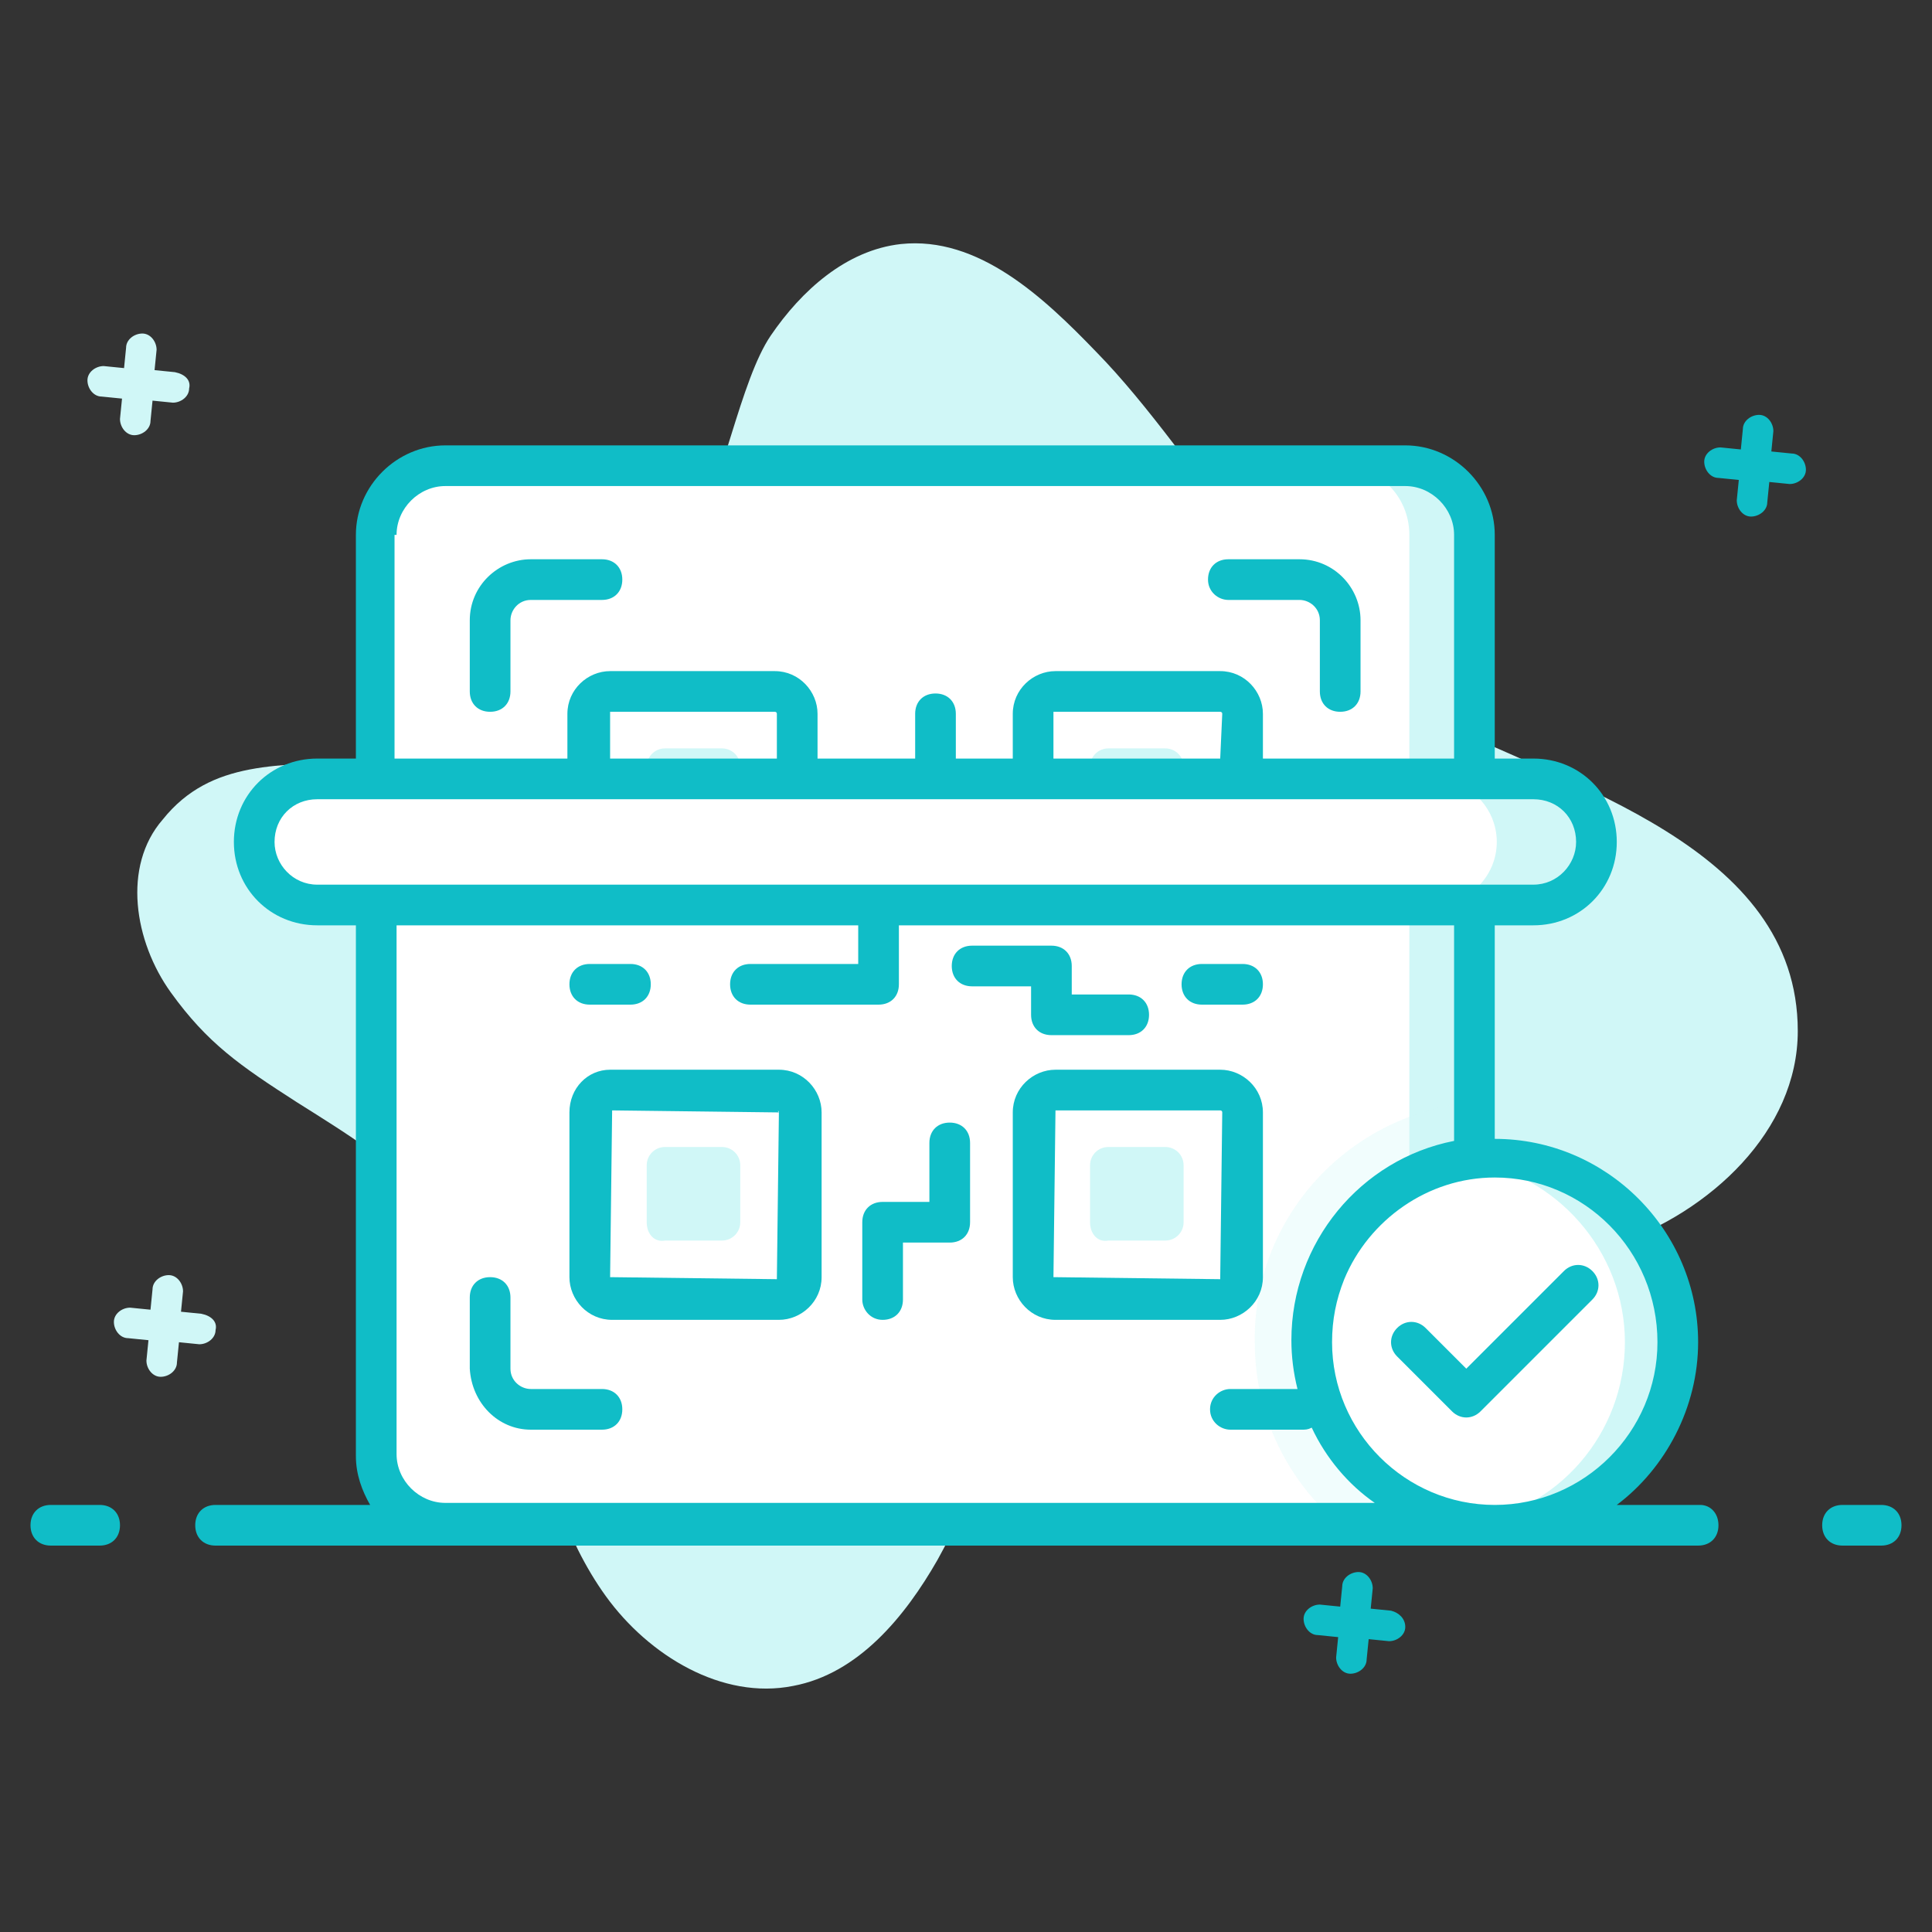 <?xml version="1.0" encoding="utf-8"?>
<!-- Generator: Adobe Illustrator 21.0.0, SVG Export Plug-In . SVG Version: 6.00 Build 0)  -->
<svg version="1.1" id="Layer_1" xmlns="http://www.w3.org/2000/svg" xmlns:xlink="http://www.w3.org/1999/xlink" x="0px" y="0px"
	 viewBox="0 0 95 95" style="enable-background:new 0 0 95 95;" xml:space="preserve">
<rect x="0" y="0" width="95" height="95" fill="#333333" stroke="none"/>
<style type="text/css">
	.st0{fill:#D0F7F7;}
	.st1{fill:#FFFFFF;}
	.st2{opacity:0.3;}
	.st3{fill:#10BDC7;}
</style>
<g>
	<g>
		<g>
			<path class="st0" d="M88.4,50.7c0,4.9-4.3,8.9-9,10.5c-4.7,1.6-9.8,1.5-14.7,2s-10.2,1.6-13.6,5.2c-2.2,2.3-3.4,5.4-5,8.3
				c-1.6,2.8-3.9,5.6-7.1,6.2c-3.5,0.7-7.1-1.5-9.2-4.4s-3-6.4-4-9.8s-2.2-6.9-4.6-9.5c-2.1-2.2-3.9-3.3-6.6-5
				c-2.8-1.8-4.4-2.9-6.2-5.4S6,42.6,8,40.3c2.4-3,5.8-2.6,9.6-2.9c7.3-0.6,12.9-4.9,16.5-11.1c1.4-2.3,2.3-7.6,3.8-9.8
				s3.7-4.2,6.4-4.5c3.8-0.4,7,2.6,9.6,5.3c5.1,5.2,9.9,14.5,16.5,18C77.1,38.7,88.4,41.6,88.4,50.7z"/>
		</g>
		<g>
			<path class="st0" d="M9.3,19.1c0,0.4-0.4,0.7-0.8,0.7l-1-0.1l-0.1,1c0,0.4-0.4,0.7-0.8,0.7S5.9,21,5.9,20.6l0.1-1l-1-0.1
				c-0.4,0-0.7-0.4-0.7-0.8S4.7,18,5.1,18l1,0.1l0.1-1c0-0.4,0.4-0.7,0.8-0.7s0.7,0.4,0.7,0.8l-0.1,1l1,0.1
				C9.1,18.4,9.4,18.7,9.3,19.1z"/>
		</g>
		<g>
			<path class="st0" d="M10.6,65.4c0,0.4-0.4,0.7-0.8,0.7l-1-0.1l-0.1,1c0,0.4-0.4,0.7-0.8,0.7c-0.4,0-0.7-0.4-0.7-0.8l0.1-1l-1-0.1
				c-0.4,0-0.7-0.4-0.7-0.8s0.4-0.7,0.8-0.7l1,0.1l0.1-1c0-0.4,0.4-0.7,0.8-0.7c0.4,0,0.7,0.4,0.7,0.8l-0.1,1l1,0.1
				C10.4,64.7,10.7,65,10.6,65.4z"/>
		</g>
		<g>
			<g>
				<g>
					<path class="st1" d="M72.5,26.3v45.3c0,1.9-1.5,3.4-3.4,3.4H21.9c-1.9,0-3.4-1.5-3.4-3.4V26.3c0-1.9,1.5-3.4,3.4-3.4h47.2
						C71,22.9,72.5,24.4,72.5,26.3z"/>
				</g>
				<g>
					<path class="st0" d="M72.5,26.3v45.3c0,1.9-1.5,3.4-3.4,3.4h-3.2c1.9,0,3.4-1.5,3.4-3.4V26.3c0-1.9-1.5-3.4-3.4-3.4h3.2
						C71,22.9,72.5,24.4,72.5,26.3z"/>
				</g>
				<g class="st2">
					<g>
						<g>
							<path class="st0" d="M72.5,54.2v17.4c0,1.9-1.5,3.4-3.4,3.4h-3.2c-2.6-2.2-4.2-5.4-4.2-9C61.6,59.8,66.4,54.7,72.5,54.2z"/>
						</g>
					</g>
				</g>
				<g>
					<g>
						<g>
							<path class="st0" d="M53.6,40.5v-2.8c0-0.5,0.4-0.9,0.9-0.9h2.8c0.5,0,0.9,0.4,0.9,0.9v2.8c0,0.5-0.4,0.9-0.9,0.9h-2.8
								C54,41.5,53.6,41.1,53.6,40.5z"/>
						</g>
						<g>
							<path class="st0" d="M31.8,40.5v-2.8c0-0.5,0.4-0.9,0.9-0.9h2.8c0.5,0,0.9,0.4,0.9,0.9v2.8c0,0.5-0.4,0.9-0.9,0.9h-2.8
								C32.2,41.5,31.8,41.1,31.8,40.5z"/>
						</g>
					</g>
					<g>
						<g>
							<path class="st0" d="M53.6,60.1v-2.8c0-0.5,0.4-0.9,0.9-0.9h2.8c0.5,0,0.9,0.4,0.9,0.9v2.8c0,0.5-0.4,0.9-0.9,0.9h-2.8
								C54,61.1,53.6,60.7,53.6,60.1z"/>
						</g>
						<g>
							<path class="st0" d="M31.8,60.1v-2.8c0-0.5,0.4-0.9,0.9-0.9h2.8c0.5,0,0.9,0.4,0.9,0.9v2.8c0,0.5-0.4,0.9-0.9,0.9h-2.8
								C32.2,61.1,31.8,60.7,31.8,60.1z"/>
						</g>
					</g>
				</g>
				<g>
					<g>
						<path class="st1" d="M78.5,41.4L78.5,41.4c0-1.7-1.4-3.1-3.1-3.1H15.6c-1.7,0-3.1,1.4-3.1,3.1l0,0c0,1.7,1.4,3.1,3.1,3.1h59.8
							C77.1,44.5,78.5,43.1,78.5,41.4z"/>
					</g>
					<g>
						<path class="st0" d="M78.5,41.4c0,1.7-1.4,3.1-3.1,3.1h-4.9c1.7,0,3.1-1.4,3.1-3.1c0-1.7-1.4-3.1-3.1-3.1h4.9
							C77.1,38.3,78.5,39.7,78.5,41.4z"/>
					</g>
				</g>
			</g>
			<g>
				<g>
					<path class="st1" d="M82.5,66c0,5-4,9-9,9s-9-4.1-9-9c0-5,4.1-9,9-9C78.5,56.9,82.5,61,82.5,66z"/>
				</g>
				<g>
					<path class="st0" d="M82.5,66c0,5-4,9-9,9c-0.4,0-0.9,0-1.3-0.1c4.4-0.6,7.7-4.4,7.7-8.9s-3.4-8.3-7.7-8.9
						c0.4-0.1,0.9-0.1,1.3-0.1C78.5,56.9,82.5,61,82.5,66z"/>
				</g>
				<g>
					<path class="st3" d="M88.1,22.3l-1-0.1l0.1-1c0-0.4-0.3-0.8-0.7-0.8c-0.4,0-0.8,0.3-0.8,0.7l-0.1,1l-1-0.1
						c-0.4,0-0.8,0.3-0.8,0.7c0,0.4,0.3,0.8,0.7,0.8l1,0.1l-0.1,1c0,0.4,0.3,0.8,0.7,0.8c0.4,0,0.8-0.3,0.8-0.7l0.1-1l1,0.1
						c0.4,0,0.8-0.3,0.8-0.7C88.8,22.7,88.5,22.3,88.1,22.3z"/>
					<path class="st3" d="M68.4,79.2l-1-0.1l0.1-1c0-0.4-0.3-0.8-0.7-0.8c-0.4,0-0.8,0.3-0.8,0.7l-0.1,1l-1-0.1
						c-0.4,0-0.8,0.3-0.8,0.7c0,0.4,0.3,0.8,0.7,0.8l1,0.1l-0.1,1c0,0.4,0.3,0.8,0.7,0.8c0.4,0,0.8-0.3,0.8-0.7l0.1-1l1,0.1
						c0.4,0,0.8-0.3,0.8-0.7C69.1,79.6,68.8,79.3,68.4,79.2z"/>
					<path class="st3" d="M4.9,74H2.5c-0.6,0-1,0.4-1,1s0.4,1,1,1h2.4c0.6,0,1-0.4,1-1S5.5,74,4.9,74z"/>
					<path class="st3" d="M83.6,74h-4.1c2.4-1.8,4-4.8,4-8c0-5.5-4.5-10-10-10V45.5h1.9c2.3,0,4.1-1.8,4.1-4.1s-1.8-4.1-4.1-4.1
						h-1.9v-11c0-2.4-2-4.4-4.4-4.4H21.9c-2.4,0-4.4,2-4.4,4.4v11h-1.9c-2.3,0-4.1,1.8-4.1,4.1s1.8,4.1,4.1,4.1h1.9v26.1
						c0,0.9,0.3,1.7,0.7,2.4h-7.6c-0.6,0-1,0.4-1,1s0.4,1,1,1c17.2,0,57.6,0,72.9,0c0.6,0,1-0.4,1-1S84.1,74,83.6,74z M81.5,66
						c0,4.4-3.6,8-8,8l0,0c-4.4,0-8-3.6-8-8c0-1.1,0.2-2.1,0.6-3.1c1.2-2.9,4.1-5,7.4-5C77.9,57.9,81.5,61.5,81.5,66z M19.5,26.3
						c0-1.3,1.1-2.4,2.4-2.4h47.2c1.3,0,2.4,1.1,2.4,2.4v11h-9.4v-2.2c0-1.1-0.9-2.1-2.1-2.1h-8.1c-1.1,0-2.1,0.9-2.1,2.1v2.2H47
						v-2.2c0-0.6-0.4-1-1-1s-1,0.4-1,1v2.2h-4.8v-2.2c0-1.1-0.9-2.1-2.1-2.1H30c-1.1,0-2.1,0.9-2.1,2.1v2.2h-8.5v-11H19.5z M60,37.3
						h-8.2V35H60c0,0,0.1,0,0.1,0.1L60,37.3z M38.2,37.3H30V35h8.1c0,0,0.1,0,0.1,0.1L38.2,37.3z M13.5,41.4c0-1.2,0.9-2.1,2.1-2.1
						h59.8c1.2,0,2.1,0.9,2.1,2.1c0,1.1-0.9,2.1-2.1,2.1H15.6C14.4,43.5,13.5,42.5,13.5,41.4z M42.2,45.5v1.9h-5.3c-0.6,0-1,0.4-1,1
						s0.4,1,1,1h6.3c0.6,0,1-0.4,1-1v-2.9h27.3v10.6l0,0c-4.6,0.9-8,5-8,9.8c0,0.8,0.1,1.6,0.3,2.4h-3.3c-0.5,0-1,0.4-1,1s0.5,1,1,1
						H64c0.2,0,0.3,0,0.5-0.1c0.7,1.5,1.8,2.8,3.1,3.7H21.9c-1.3,0-2.4-1.1-2.4-2.4v-26H42.2z"/>
					<path class="st3" d="M92.5,74h-1.9c-0.6,0-1,0.4-1,1s0.4,1,1,1h1.9c0.6,0,1-0.4,1-1S93.1,74,92.5,74z"/>
					<path class="st3" d="M29.6,29.5c0.6,0,1-0.4,1-1s-0.4-1-1-1h-3.5c-1.6,0-3,1.3-3,3V34c0,0.6,0.4,1,1,1s1-0.4,1-1v-3.5
						c0-0.5,0.4-1,1-1H29.6z"/>
					<path class="st3" d="M60.4,29.5h3.5c0.5,0,1,0.4,1,1V34c0,0.6,0.4,1,1,1s1-0.4,1-1v-3.5c0-1.6-1.3-3-3-3h-3.5c-0.6,0-1,0.4-1,1
						S59.9,29.5,60.4,29.5z"/>
					<path class="st3" d="M26.1,70.3h3.5c0.6,0,1-0.4,1-1s-0.4-1-1-1h-3.5c-0.5,0-1-0.4-1-1v-3.5c0-0.6-0.4-1-1-1s-1,0.4-1,1v3.5
						C23.2,69,24.5,70.3,26.1,70.3z"/>
					<path class="st3" d="M29,49.4h2c0.6,0,1-0.4,1-1s-0.4-1-1-1h-2c-0.6,0-1,0.4-1,1S28.4,49.4,29,49.4z"/>
					<path class="st3" d="M28,54.7v8.1c0,1.1,0.9,2.1,2.1,2.1h8.2c1.1,0,2.1-0.9,2.1-2.1v-8.1c0-1.1-0.9-2.1-2.1-2.1H30
						C28.9,52.6,28,53.5,28,54.7z M38.3,54.7l-0.1,8.2L30,62.8l0.1-8.2L38.3,54.7C38.2,54.6,38.3,54.6,38.3,54.7z"/>
					<path class="st3" d="M60,52.6h-8.1c-1.1,0-2.1,0.9-2.1,2.1v8.1c0,1.1,0.9,2.1,2.1,2.1H60c1.1,0,2.1-0.9,2.1-2.1v-8.1
						C62.1,53.5,61.1,52.6,60,52.6z M60,62.9l-8.2-0.1l0.1-8.2H60c0,0,0.1,0,0.1,0.1L60,62.9z"/>
					<path class="st3" d="M47.8,48.5h2.9v1.4c0,0.6,0.4,1,1,1h3.8c0.6,0,1-0.4,1-1s-0.4-1-1-1h-2.8v-1.4c0-0.6-0.4-1-1-1h-3.9
						c-0.6,0-1,0.4-1,1S47.2,48.5,47.8,48.5z"/>
					<path class="st3" d="M43.4,64.9c0.6,0,1-0.4,1-1v-2.8h2.3c0.6,0,1-0.4,1-1v-3.9c0-0.6-0.4-1-1-1s-1,0.4-1,1v2.9h-2.3
						c-0.6,0-1,0.4-1,1v3.8C42.4,64.4,42.8,64.9,43.4,64.9z"/>
					<path class="st3" d="M59.1,49.4h2c0.6,0,1-0.4,1-1s-0.4-1-1-1h-2c-0.6,0-1,0.4-1,1S58.5,49.4,59.1,49.4z"/>
					<path class="st3" d="M70.1,65.3c-0.4-0.4-1-0.4-1.4,0s-0.4,1,0,1.4l2.7,2.7c0.4,0.4,1,0.4,1.4,0l5.5-5.5c0.4-0.4,0.4-1,0-1.4
						s-1-0.4-1.4,0l-4.8,4.8L70.1,65.3z"/>
				</g>
			</g>
		</g>
	</g>
</g>
</svg>
